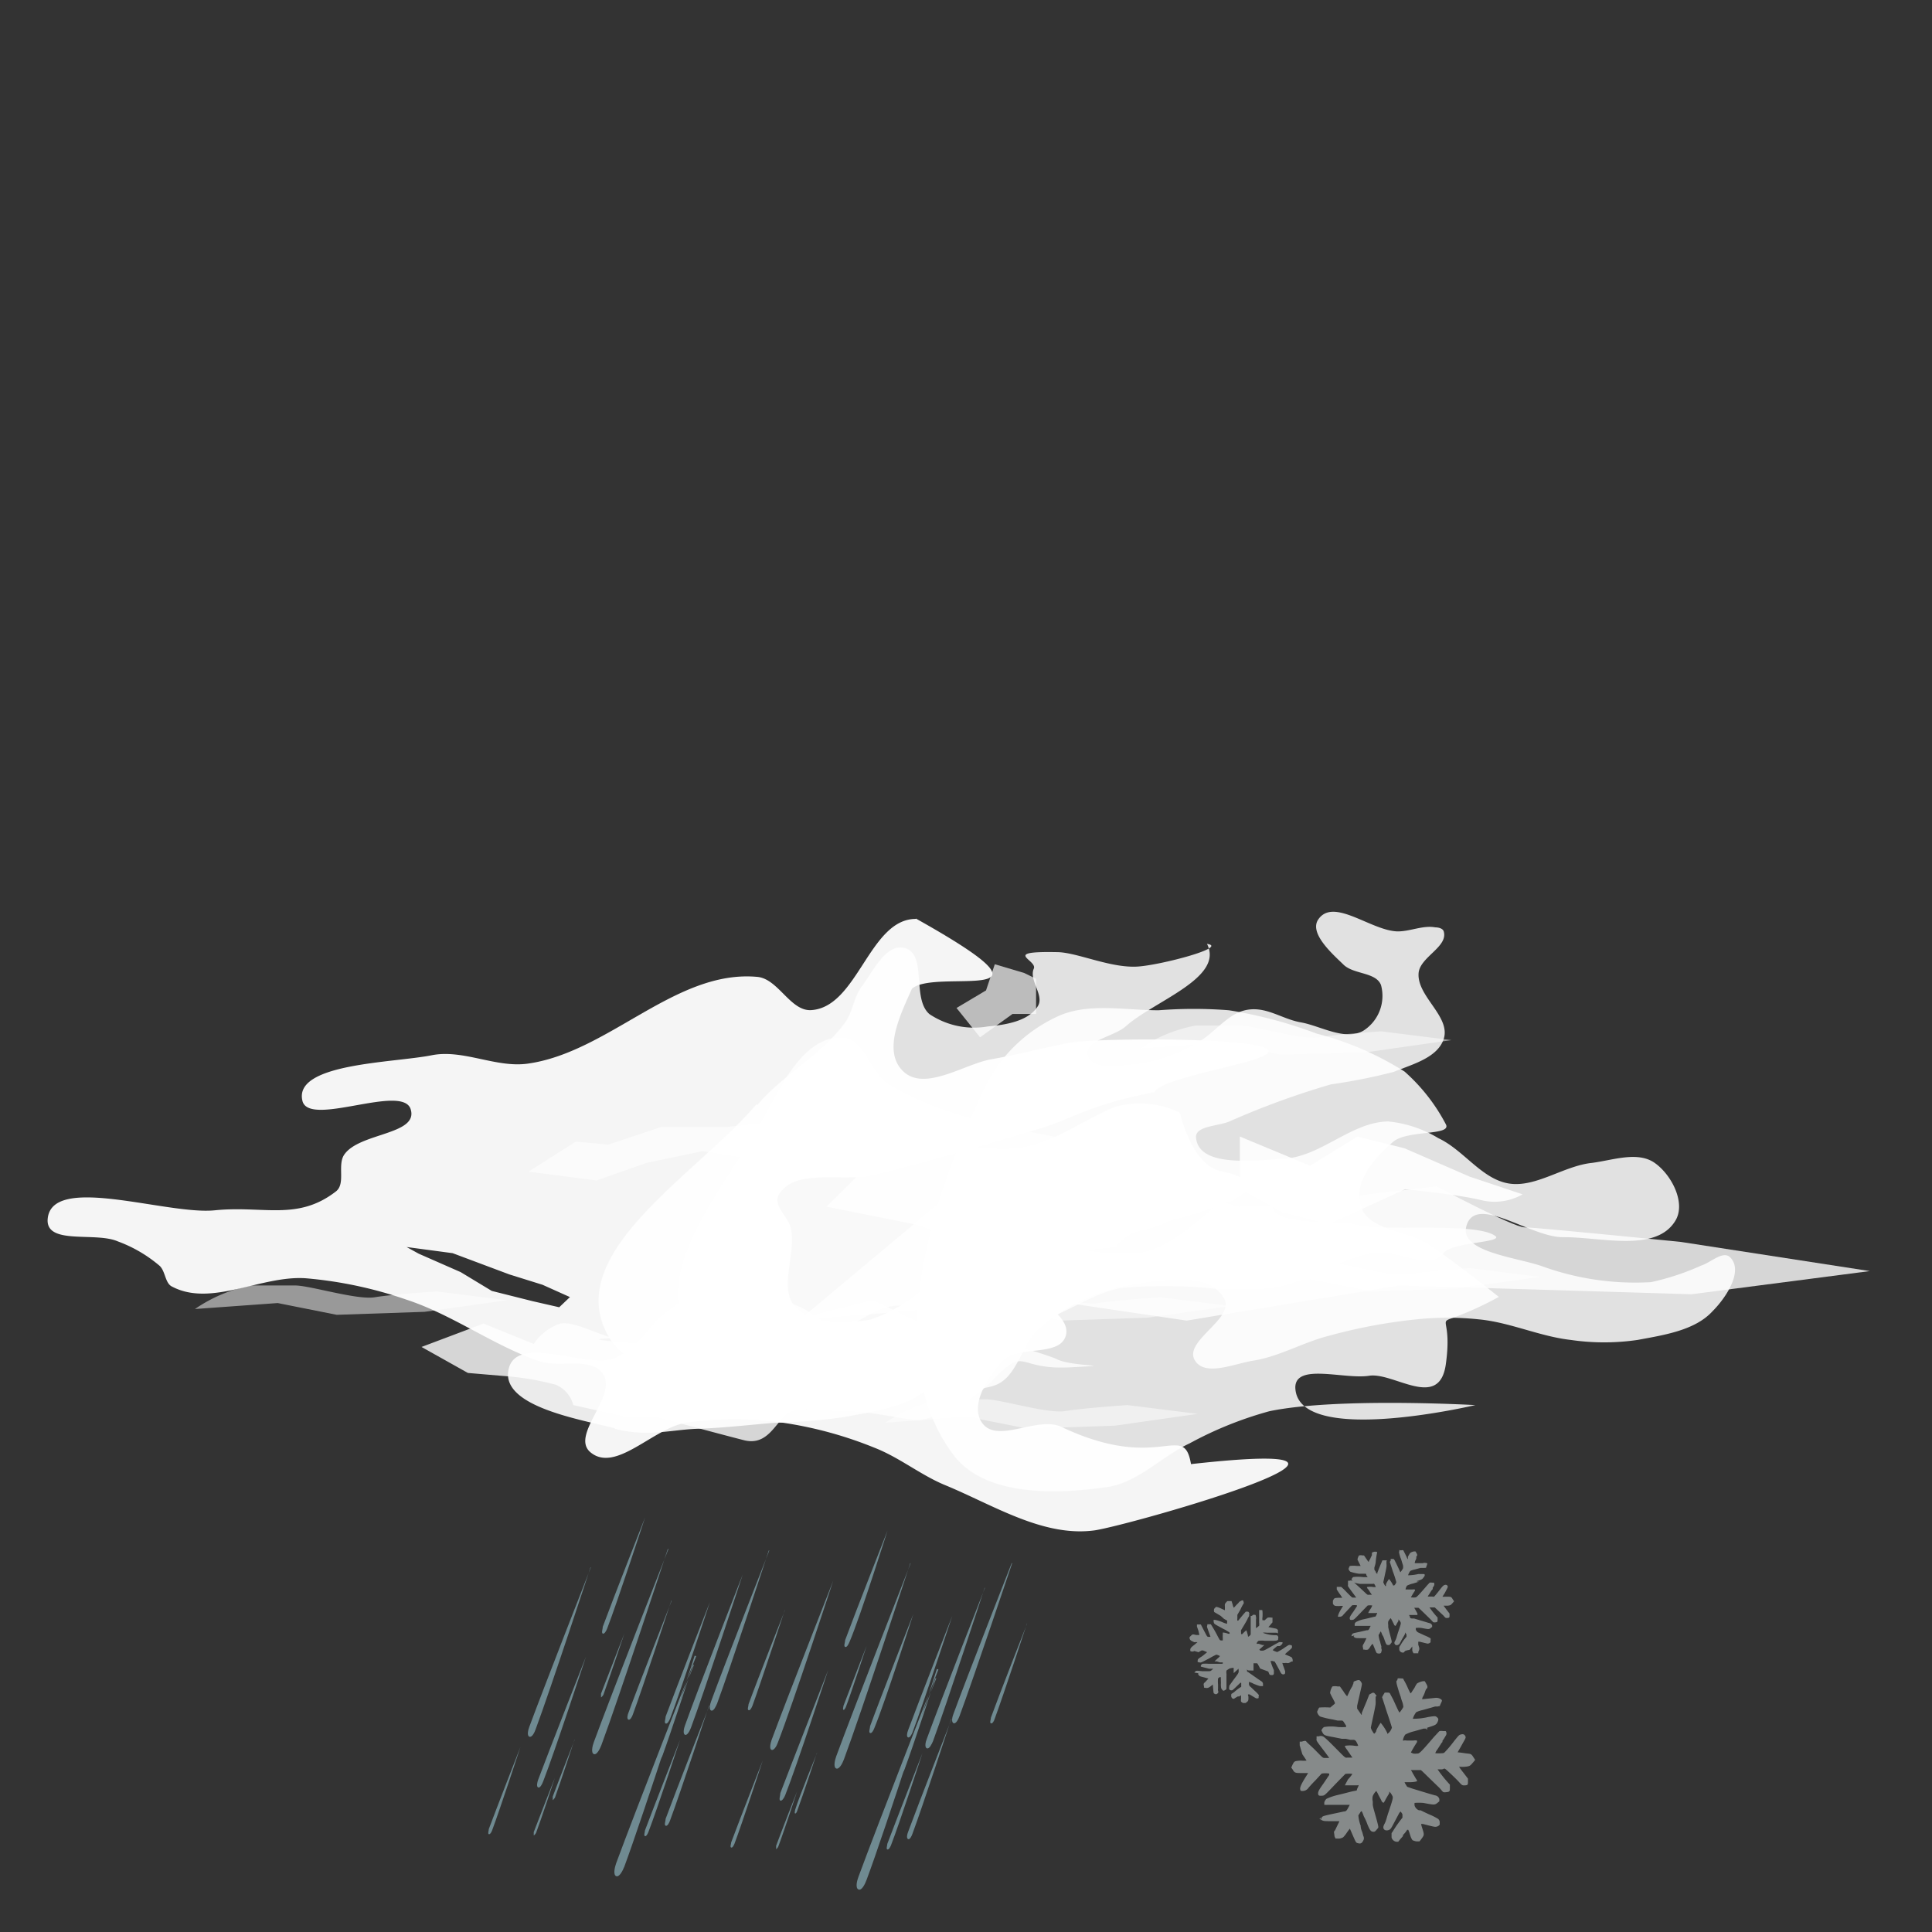 <svg id="svg13195" xmlns="http://www.w3.org/2000/svg" viewBox="0 0 110 110"><rect x="0" y="0" width="110" height="110" fill="#333333" stroke="none"/><defs><style>.cls-1{fill:#520;fill-opacity:0;}.cls-2,.cls-3,.cls-4,.cls-5,.cls-6,.cls-7,.cls-8{fill:#fff;}.cls-2{opacity:0.85;}.cls-10,.cls-2,.cls-3,.cls-4,.cls-5,.cls-6,.cls-7,.cls-8{isolation:isolate;}.cls-3{opacity:0.9;}.cls-4{opacity:0.8;}.cls-5{opacity:0.95;}.cls-10,.cls-6{opacity:0.5;}.cls-7{opacity:0.67;}.cls-8{opacity:0.6;}.cls-9{fill:#6f8a91;}.cls-10{fill:#dbe3e2;}</style></defs><g id="layer1"><g id="sunny_to_cloudy" data-name="sunny to cloudy"><rect id="rect6729" class="cls-1" width="110" height="110"/><g id="g5732"><g id="g5564"><path id="path5566" class="cls-2" d="M54.29,82.84c1.78,2.36,5.79,2.25,8.73,1.83,1.77-.25,3.1-1.74,4.71-2.49a21.16,21.16,0,0,1,4.54-1.83C76.1,79.55,84,80,84,80s-10.15,2.4-10.25-1c0-1.41,2.8-.45,4.2-.67s4,2,4.37-.66-.51-2.33.5-2.67a19.25,19.25,0,0,0,2.52-1.16s-2.62-2.08-4-3c-1.24-.81-3.43-.77-3.86-2.17s.8-2.76,1.84-3.66c.81-.69,3.36-.33,3-1a10.52,10.52,0,0,0-2.35-3,17.53,17.53,0,0,0-5-2.16,25.4,25.4,0,0,0-5-1.33,25.82,25.82,0,0,0-4,0c-1.91,0-4-.44-5.71.33A8.66,8.66,0,0,0,56,62.05C53,68.36,50.09,77.27,54.29,82.84Z" transform="translate(0 0)"/><path id="path5568" class="cls-2" d="M43.12,62.91c1.47-1.74,3.66-2.84,5-4.7.45-.63.49-1.49,1-2.12.62-.85,1.34-2.37,2.37-2.12,1.32.32.4,2.89,1.43,3.77a4.56,4.56,0,0,0,3.33.7c1-.09,2.32-.29,2.85-1.17.36-.61-.53-1.47-.24-2.12.22-.49-1.88-1,1.31-.94,1.14,0,3.06.93,4.63.82,1.37-.1,5.17-1.11,3.92-1.29,1,1.94-3,3.24-4.63,4.7-.68.6-2.36.78-2.14,1.65s1.89.56,2.85.47a9.49,9.49,0,0,0,3.33-1.18c1-.5,1.72-1.67,2.85-1.88s2,.52,3.09.71,2.54,1.08,3.56.47a2.35,2.35,0,0,0,1-2.59c-.28-.75-1.56-.6-2.14-1.17s-2-1.79-1.42-2.59c.88-1.24,3,.67,4.51.7.72,0,1.44-.36,2.14-.23.18,0,.43.06.48.23.26.88-1.34,1.45-1.43,2.36-.12,1.33,1.84,2.48,1.43,3.76-.35,1.08-1.8,1.45-2.85,1.88a32.2,32.2,0,0,1-3.57.71A46.4,46.4,0,0,0,70,63.85c-.65.28-2,.25-1.9.95.19,1.68,3.28,1.27,5,1.17,2.1-.11,3.83-2.09,5.94-2.12a6.78,6.78,0,0,1,2.85.95c1.45.68,2.46,2.32,4,2.58s3.13-1,4.75-1.17c1.18-.15,2.6-.68,3.57,0S96,68.5,95.39,69.5c-1.11,1.84-4.25.92-6.41.94-1.84,0-4.89-2.43-5.47-.7-.51,1.53,2.74,1.82,4.28,2.35A15.54,15.54,0,0,0,94,73a14.2,14.2,0,0,0,2.85-.94c.55-.17,1.26-.88,1.66-.47.76.76-.21,2.27-1,3.06-1,1.1-2.77,1.36-4.27,1.64a13.15,13.15,0,0,1-3.81,0c-1.77-.2-3.45-1-5.22-1.17a17,17,0,0,0-3.57,0,30.47,30.47,0,0,0-5,.94c-1.45.37-2.79,1.17-4.28,1.41-1.09.17-2.73.92-3.32,0-.71-1.1,2.29-2.39,1.66-3.53-.93-1.66-3.81-1-5.7-.71a10.74,10.74,0,0,0-4.76,2.36c-1.09.88-1.28,2.83-2.61,3.29-2.3.8-4.72-1.26-7.13-1.65-5-.8-12.8,3.06-15-1.41-2.26-4.64,5.22-9,8.56-12.94Z" transform="translate(0 0)"/><path id="path5570" class="cls-3" d="M47.06,68.7l5,1,4,1.33,4,.33L63.53,71a2.53,2.53,0,0,1,1.68-1c1.34-.33.67-.33,2-.66a28,28,0,0,0,3-1l1-.66s0-.67-1.68-1-2.35-3.33-2.35-3.33a5.22,5.22,0,0,0-3.7-.33c-1.68.66-3.36,2-5.38,2.33s-6-.67-6-.67l-3,2Z" transform="translate(0 0)"/><path id="path5572" class="cls-4" d="M24,76.69l3.53-1.33,2.86,1.16a2.94,2.94,0,0,1,1.51-1.16c.84-.17,2.52.83,3.19.83s-3.7,0,2,.33,5.54,1,5.37.17S40.34,74,43,74.53l2.69.49,4-1,4.54,2.16,2,.17a18.71,18.71,0,0,1,3.87,1c.84.5,3.86.34.84.5s-2.52-1.16-4.2.5a8,8,0,0,1-4.37,2.5c-.84,0-2.69-.5-4.2-.5s-2.69-.34-3.36.16S43.7,82.34,42.36,82s-5-1.33-5-1.33H35.64l-3-.67a1.71,1.71,0,0,0-1-1.16,15.85,15.85,0,0,0-3-.5l-2-.17Z" transform="translate(0 0)"/><path id="path5574" class="cls-4" d="M53.62,68.37l9.57,1s3.53-1.83,4-1.66,3.36,1,3.36,1,3.69-.16,4.53-.33,6.72-.83,6.72-.83,4.37,2.33,5,2.33,8.9.83,8.9.83l10.76,1.66L96.3,73.69l-10.93-.33-5.71-.17-12.1,2L59.5,74l-14,1.16Z" transform="translate(0 0)"/><path id="path5576" class="cls-4" d="M39.33,76c1.51,2.07,5.21.5,7.73,0,1.43-.28,2.58-1.59,4-1.66s2.86,1.18,4.37,1.33a10.31,10.31,0,0,0,3.36-.33c1.76-.43,3.27-1.66,5-2a27.37,27.37,0,0,1,5,0,21.65,21.65,0,0,0,3.69,0c2-.34,3.73-1.66,5.72-2,1.32-.22,3.22,1.07,4,0,.49-.64,3.58-.59,2.89-1-1.24-.79-6.53-.17-7.93-.63-.91-.29-6.91.33-3.8-2.23-.72-4.14-5.18,4-9,3.89-1.56,0-4.39-.11-4.37-1.66,0-1.3,2.89-.3,3.7-1.33s1.05-2.47.33-3.33c-.86-1-2.71-.07-4-.33-3.23-.64-6.6-1.29-9.41-3-1.08-.66-1.42-2.69-2.69-2.66-2.3,0-3.53,3-4.7,5C41.19,67.66,36.85,72.61,39.33,76Z" transform="translate(0 0)"/><path id="path5578" class="cls-5" d="M52.14,52.32c-2.64,0-3.3,5-5.93,5.19-1.2.1-1.89-1.78-3.09-1.89-4.65-.43-8.46,4.3-13.08,4.94-1.81.25-3.66-.83-5.45-.48-2.19.44-7.9.45-7.37,2.6.37,1.52,5.69-1,6.16.47s-2.92,1.33-3.78,2.59c-.41.6.1,1.66-.48,2.1-2.19,1.69-4.13.79-6.89,1.07s-9.44-2.16-9.52.58c0,1.39,2.75.64,4,1.19a7.83,7.83,0,0,1,2.39,1.4c.33.33.3,1,.71,1.18,2.24,1.17,5.07-.66,7.61-.48A23.65,23.65,0,0,1,23.15,74c2.66.87,5,2.65,7.61,3.52,1.16.37,2.87-.29,3.56.7.87,1.24-1.86,3.47-.71,4.46C35.05,83.9,37.2,81.3,39.08,81a19.65,19.65,0,0,1,5.47,0,22.55,22.55,0,0,1,5.22,1.42c1.42.55,2.62,1.54,4,2.12,2.76,1.13,5.62,3,8.57,2.59,2.19-.34,19.73-5.36,5.47-3.77-.42-2.49-1.77.54-7.38-2.12-1.36-.64-3.67,1-4.52-.24-.7-1,.33-2.62,1.19-3.52s3.21-.21,3.58-1.42c.27-.92-1-1.64-1.67-2.35-.83-.9-1.61-2.25-2.85-2.35-1.55-.12-2.69,1.59-4,2.35a8.49,8.49,0,0,1-2.6,1.42c-1.42.24-3.32.35-4.28-.72s.06-3-.25-4.47c-.14-.65-1-1.28-.71-1.87.89-1.62,3.66-.73,5.47-1.17,3.11-.77,6.2-1.68,9.27-2.6,2.23-.66,2.62-1.3,6.66-2.12.61-1,7.4-1.78,6.4-2.46s-9.82-.61-11.17-.36-3,.69-4.51.95-3.77,1.85-5,.7-.16-3.27.48-4.71c1.32-1.23,9.48,1.18.23-4ZM23.15,71l2.62.35L29,72.56l1.89.59,1.56.7-.61.58-1.53-.35L28,73.5l-1.77-1.07-2.39-1.05Z" transform="translate(0 0)"/><path id="path5580" class="cls-3" d="M35,81.35c1.88.48,3.2.05,4.71,0s3-.23,4.37-.34a34.38,34.38,0,0,0,4-.33c1.41-.27,3.35-.55,4.37-1.33s2.32-1.33,1.68-2.66-4.25-.2-5.71-.67-1.8-1.14-3-1.66S42.34,72.89,41,73s-2,1-3,1.66-1.48,2-3,2.66-5.62-1.44-6.05.67,4.18,2.84,6.05,3.33Z" transform="translate(0 0)"/><path id="path5582" class="cls-3" d="M70.59,64.71l4,1.66,2.69-1.66,2.69.67L83.69,67l3,1a3.21,3.21,0,0,1-2.36.33C83,68,80,67.71,80,67.71l-4.37,2L72.94,69l-2.35-1.33Z" transform="translate(0 0)"/><path id="path5584" class="cls-6" d="M52.27,74.86,57,74.53l3.36.66,5-.17,4.7-.66-4-.5s-2.52.17-3.53.33-3.7-.66-4.54-.66H55.46a8.45,8.45,0,0,0-3.19,1.33Z" transform="translate(0 0)"/><path id="path5586" class="cls-7" d="M54.46,57.39l1.68-1,.5-1.49,1.68.5.67.33v2H57.65L55.8,59.06Z" transform="translate(0 0)"/><path id="path5588" class="cls-6" d="M69.91,73.19l4.71-.33,3.36.67,5-.17,4.71-.66-4-.5s-2.52.16-3.53.33-3.69-.67-4.53-.67H73.11a8.44,8.44,0,0,0-3.2,1.33Z" transform="translate(0 0)"/><path id="path5590" class="cls-6" d="M64.87,59.72l4.71-.33,3.36.66,5-.16,4.7-.67-4-.5s-2.52.17-3.53.34-3.69-.67-4.53-.67H68.07a8.44,8.44,0,0,0-3.2,1.33Z" transform="translate(0 0)"/><path id="path5592" class="cls-6" d="M50.42,81l4.71-.33,3.36.67,5-.17,4.7-.67-4-.5s-2.52.17-3.53.34-3.69-.67-4.53-.67H53.62A8.44,8.44,0,0,0,50.42,81Z" transform="translate(0 0)"/><path id="path5594" class="cls-6" d="M11.1,74.53l4.71-.34,3.36.67,5-.17,4.7-.66-4-.5s-2.52.16-3.53.33-3.69-.67-4.53-.67H14.3a8.41,8.41,0,0,0-3.2,1.34Z" transform="translate(0 0)"/><path id="path5596" class="cls-8" d="M30.09,66.71,32.78,65l1.85.17,3-1h3.7l2.86-.33L42.69,66,40,65.54l-3.19.67-2.85,1Z" transform="translate(0 0)"/></g><g id="g7153"><path id="path7018" class="cls-9" d="M33.36,94.33s-2.08,5.29-2.72,7c-.05.14-.11.39,0,.44s.23-.2.28-.33C31.58,99.76,33.36,94.33,33.36,94.33Z" transform="translate(0 0)"/><path id="path7020" class="cls-9" d="M38.24,91.14s-1.88,4.79-2.46,6.38c-.05.12-.1.35,0,.39s.21-.17.25-.29c.58-1.56,2.19-6.48,2.19-6.48Z" transform="translate(0 0)"/><path id="path7022" class="cls-9" d="M35.55,93s-1,2.58-1.33,3.43c0,.06,0,.19,0,.21s.12-.1.14-.16C34.68,95.59,35.55,93,35.55,93Z" transform="translate(0 0)"/><path id="path7024" class="cls-9" d="M38.06,88.19s-3.24,8.25-4.25,11c-.08.21-.17.61,0,.68s.35-.3.43-.51c1-2.69,3.78-11.16,3.78-11.16Z" transform="translate(0 0)"/><path id="path7026" class="cls-9" d="M39.51,94.79s-1.5,3.82-2,5.09c0,.1-.08.28,0,.31s.17-.14.21-.24c.46-1.24,1.74-5.16,1.74-5.16Z" transform="translate(0 0)"/><path id="path7028" class="cls-9" d="M42.29,89.64S39.76,96.1,39,98.24c-.06.16-.13.47,0,.53s.28-.24.34-.4c.78-2.1,2.95-8.73,2.95-8.73Z" transform="translate(0 0)"/><path id="path7036" class="cls-9" d="M40.42,91.21s-1.92,4.9-2.52,6.52c0,.13-.1.36,0,.4s.21-.17.26-.3C38.77,96.24,40.42,91.21,40.42,91.21Z" transform="translate(0 0)"/><path id="path7038" class="cls-9" d="M43.8,88.28s-2.53,6.44-3.31,8.58c-.06.16-.14.47,0,.53s.27-.24.34-.4c.78-2.1,2.94-8.71,2.94-8.71Z" transform="translate(0 0)"/><path id="path7042" class="cls-9" d="M40.39,97.11s-1.9,4.84-2.49,6.44c0,.12-.1.36,0,.4s.21-.18.25-.3c.59-1.58,2.22-6.54,2.22-6.54Z" transform="translate(0 0)"/><path id="path7044" class="cls-9" d="M44.69,91.68s-1.58,4-2.07,5.35c0,.11-.09.3,0,.34s.18-.15.22-.25c.48-1.31,1.84-5.44,1.84-5.44Z" transform="translate(0 0)"/><path id="path7046" class="cls-9" d="M32.72,99.05s-.95,2.43-1.25,3.24c0,.06,0,.18,0,.2s.1-.09.13-.15c.29-.79,1.11-3.29,1.11-3.29Z" transform="translate(0 0)"/><path id="path7048" class="cls-9" d="M39.64,94.29s-3.48,8.86-4.56,11.8c-.08.23-.18.65,0,.73s.38-.32.47-.55c1.07-2.89,4-12,4-12Z" transform="translate(0 0)"/><path id="path7050" class="cls-9" d="M38.72,99.06s-1.52,3.88-2,5.16c0,.1-.08.29,0,.32s.16-.14.2-.24C37.42,103,38.72,99.06,38.72,99.06Z" transform="translate(0 0)"/><path id="path7056" class="cls-9" d="M29.63,99.47s-1.37,3.51-1.8,4.67c0,.09-.07.26,0,.29s.16-.13.19-.22C28.45,103.07,29.63,99.47,29.63,99.47Z" transform="translate(0 0)"/><path id="path7060" class="cls-9" d="M31.59,101.23s-.91,2.31-1.2,3.08c0,.06,0,.17,0,.19s.1-.08.13-.14C30.81,103.6,31.59,101.23,31.59,101.23Z" transform="translate(0 0)"/><path id="path7070" class="cls-9" d="M33.64,89.24s-2.67,6.82-3.5,9.07c-.07.18-.15.51,0,.57s.3-.25.36-.43c.83-2.22,3.12-9.21,3.12-9.21Z" transform="translate(0 0)"/><path id="path7076" class="cls-9" d="M36.73,86.39s-1.84,4.68-2.41,6.23c0,.12-.09.35,0,.39s.21-.17.25-.29C35.16,91.19,36.73,86.39,36.73,86.39Z" transform="translate(0 0)"/></g><g id="g7153-2" data-name="g7153"><path id="path7018-2" data-name="path7018" class="cls-9" d="M47.15,95.09s-2.07,5.29-2.72,7c0,.14-.1.39,0,.43s.23-.19.28-.32C45.38,100.51,47.15,95.09,47.15,95.09Z" transform="translate(0 0)"/><path id="path7020-2" data-name="path7020" class="cls-9" d="M52,91.9s-1.88,4.79-2.46,6.38c0,.12-.1.35,0,.39s.2-.17.25-.3C50.43,96.81,52,91.9,52,91.9Z" transform="translate(0 0)"/><path id="path7022-2" data-name="path7022" class="cls-9" d="M49.34,93.71s-1,2.57-1.32,3.42c0,.07-.05.19,0,.22s.11-.1.14-.16C48.48,96.35,49.34,93.71,49.34,93.71Z" transform="translate(0 0)"/><path id="path7024-2" data-name="path7024" class="cls-9" d="M51.85,89s-3.23,8.25-4.24,11c-.08.22-.17.62,0,.69s.36-.3.44-.52c1-2.68,3.77-11.15,3.77-11.15Z" transform="translate(0 0)"/><path id="path7026-2" data-name="path7026" class="cls-9" d="M53.31,95.55s-1.5,3.82-2,5.08c0,.1-.08.29,0,.32s.17-.14.2-.24c.47-1.24,1.75-5.16,1.75-5.16Z" transform="translate(0 0)"/><path id="path7028-2" data-name="path7028" class="cls-9" d="M56.08,90.4S53.55,96.86,52.77,99c-.07.17-.14.48,0,.54s.28-.24.35-.4c.78-2.11,2.94-8.73,2.94-8.73Z" transform="translate(0 0)"/><path id="path7036-2" data-name="path7036" class="cls-9" d="M54.22,92s-1.92,4.9-2.52,6.52c-.05.13-.1.36,0,.4s.21-.17.26-.3C52.57,97,54.22,92,54.22,92Z" transform="translate(0 0)"/><path id="path7038-2" data-name="path7038" class="cls-9" d="M57.6,89s-2.53,6.44-3.31,8.57c-.07.17-.14.48,0,.54s.28-.24.34-.4c.78-2.1,3-8.71,3-8.71Z" transform="translate(0 0)"/><path id="path7042-2" data-name="path7042" class="cls-9" d="M54.18,97.87s-1.89,4.84-2.48,6.44c-.05.12-.1.35,0,.4s.21-.18.25-.3c.59-1.58,2.21-6.54,2.21-6.54Z" transform="translate(0 0)"/><path id="path7044-2" data-name="path7044" class="cls-9" d="M58.48,92.44s-1.57,4-2.06,5.35c0,.11-.09.3,0,.33s.18-.14.21-.25c.49-1.31,1.84-5.43,1.84-5.43Z" transform="translate(0 0)"/><path id="path7046-2" data-name="path7046" class="cls-9" d="M46.52,99.81s-1,2.43-1.25,3.24c0,.06-.05.18,0,.2s.1-.09.12-.15c.3-.8,1.12-3.29,1.12-3.29Z" transform="translate(0 0)"/><path id="path7048-2" data-name="path7048" class="cls-9" d="M53.43,95.05s-3.47,8.86-4.55,11.8c-.09.23-.19.65,0,.73s.38-.33.46-.55c1.08-2.89,4-12,4-12Z" transform="translate(0 0)"/><path id="path7050-2" data-name="path7050" class="cls-9" d="M52.52,99.82s-1.52,3.88-2,5.16c0,.1-.08.29,0,.32s.17-.14.21-.24C51.22,103.8,52.52,99.82,52.52,99.82Z" transform="translate(0 0)"/><path id="path7056-2" data-name="path7056" class="cls-9" d="M43.43,100.23s-1.37,3.51-1.8,4.67c0,.09-.08.26,0,.29s.15-.13.19-.22C42.25,103.83,43.43,100.23,43.43,100.23Z" transform="translate(0 0)"/><path id="path7060-2" data-name="path7060" class="cls-9" d="M45.38,102s-.91,2.32-1.19,3.09c0,.06,0,.17,0,.19s.1-.08.12-.14C44.61,104.36,45.38,102,45.38,102Z" transform="translate(0 0)"/><path id="path7070-2" data-name="path7070" class="cls-9" d="M47.44,90s-2.68,6.82-3.51,9.07c-.06.18-.14.51,0,.56s.3-.24.36-.42C45.15,97,47.44,90,47.44,90Z" transform="translate(0 0)"/><path id="path7076-2" data-name="path7076" class="cls-9" d="M50.53,87.15s-1.84,4.68-2.41,6.23c0,.12-.1.35,0,.39s.2-.17.25-.29C49,92,50.53,87.15,50.53,87.15Z" transform="translate(0 0)"/></g><path id="path6396" class="cls-10" d="M68,95.23c.11-.12.06-.12.44-.08l.38,0c.08,0,.11,0,.19-.08l.07-.06-.07,0-.17,0-.47-.12,0,0,0,0,0-.07s.06-.08.1-.09a1.71,1.71,0,0,1,.34,0l.25,0,.37,0s0,0,.12,0,.09-.1,0-.08l-.09,0-.19-.06c-.07,0-.12,0-.12,0l.16-.15a.85.85,0,0,0,.15-.15.6.6,0,0,0-.21-.08,3.94,3.94,0,0,0-.38.2c-.5.26-.49.26-.58.24s-.11,0-.1-.09,0-.1.27-.27l.27-.22a.05.05,0,0,0,0,0l-.23-.1-.09,0-.17.1L68,94a.22.22,0,0,1-.23,0s0,0,0-.06,0-.12.22-.28l.19-.16A.91.91,0,0,0,68,93.5c-.21-.09-.23-.11-.27-.21l0-.08.06-.06c.11-.11.11-.11.31-.06l.19,0-.06-.25-.08-.23,0-.06,0-.06h.07c.1,0,.13,0,.15,0l.18.35c.18.34.17.33.22.35s.14,0,.15,0L68.85,93c-.15-.43-.14-.38-.11-.46l0-.06h.08c.07,0,.09,0,.12,0a7.77,7.77,0,0,1,.4.7c.11.2.11.21.18.22l.1,0,0,0,0-.15a1.37,1.37,0,0,1,0-.18c0-.06,0-.11,0-.12a.94.94,0,0,1,.31.07l.11,0A.56.56,0,0,0,70,93a.1.1,0,0,0,0-.06l-.1-.06-.13-.08-.12-.06-.24-.13c-.29-.16-.29-.16-.31-.29s0,0,0-.09l.08,0a1.94,1.94,0,0,1,.44.14,1,1,0,0,0,.25.08v0a.35.35,0,0,1,0-.12c0-.06,0-.07-.06-.09l-.12-.07L69.5,92l-.37-.22a.31.31,0,0,1,0-.18s.11-.13.12-.11,0,0,0,0,.09,0,.33.12l.16.07v0s0-.11,0-.19a.8.8,0,0,1,0-.16.75.75,0,0,1,.14-.17s.07,0,.17,0l.07,0,.06.19a.6.6,0,0,0,.07.19l.11-.12a1.74,1.74,0,0,1,.14-.14l.06-.08s0,0,.11-.06.12,0,.14.09,0,0-.19.42l-.17.29,0,.09,0,.12a.4.4,0,0,0,0,.12l.05,0,.09-.11.19-.23.15-.17h.06c.08,0,.1,0,.13.07s0,.06,0,.08,0,0,0,.09a.42.42,0,0,1-.07.12c0,.07-.38.67-.39.7s0,.07,0,.12,0,.1,0,.1l.07,0a2.16,2.16,0,0,1,.23-.22,1.58,1.58,0,0,1,.1.37s0,0,0,0a.32.32,0,0,0,.15-.13s0-.26,0-.54V92l.07,0,.06-.06.08,0c.07,0,.07,0,.09.11s0,.12,0,.17l0,.29a1.83,1.83,0,0,0,0,.19,1.1,1.1,0,0,0,.18-.14.49.49,0,0,0,0-.17v-.42c0-.21,0-.29,0-.3l0,0s0,0,.1,0,.08,0,.09.08a2.12,2.12,0,0,1,0,.33.47.47,0,0,0,0,.17l.06,0,.07,0s0,0,.07-.07l.1-.08a.69.69,0,0,1,.21,0h.06l0,.09c0,.09,0,.14,0,.18l-.06.07-.1.12s-.07.07-.07.08l0,0,.39.08a.21.21,0,0,1,.15.09c0,.06,0,.06,0,.15s0,0-.12,0h-.51a.81.81,0,0,0-.23,0A.74.74,0,0,0,72,93a2,2,0,0,0,.51.1c.2,0,.23,0,.26.08s0,.08,0,.15-.1.09-.28.09-.12,0-.12,0,0,0,0,0,0,0,0,0h-.37a1.11,1.11,0,0,0-.32,0c-.08,0-.17.19-.11.17l.1,0,.2.07.12,0a.12.12,0,0,1,0,0l-.29.26s0,0,.06.06l.13,0c.06,0,.09,0,.69-.35l.24-.13a.22.22,0,0,1,.11,0c.07,0,.08,0,.09,0a.15.15,0,0,1-.07.15l-.08.07-.07,0s0,0,0,0,0,0,0,0l-.08,0-.17.14-.09.09a.78.78,0,0,0,.2.09.08.08,0,0,0,.1,0,3.1,3.1,0,0,0,.38-.23c.24-.16.24-.16.31-.15s.11,0,.11.09,0,.08-.24.29a1.3,1.3,0,0,0-.16.15s0,0,.21.09.19.08.23.22l0,.1-.07,0c-.16.1-.17.1-.31.08a.72.72,0,0,1-.21,0h0a1.92,1.92,0,0,0,.08.24l.08.23,0,.08c0,.09-.07.11-.13.1s-.1-.05-.16-.17-.24-.45-.29-.53,0,0-.13-.06l-.12,0a3.25,3.25,0,0,0,.19.52l0,.08,0,.09c0,.11-.07.12-.16.11s-.08,0-.16-.2L71.75,95c-.16-.3-.16-.29-.18-.3l-.1,0h-.1s0,.06,0,.12,0,.15,0,.2,0,.08,0,.09-.08,0-.24,0S71,95,71,95a.51.51,0,0,0,0,.1c0,.07,0,.08.06.1l.1.07.2.14.27.19.18.12a.19.19,0,0,1,.1.17V96l-.08,0c-.1,0-.12,0-.45-.13a1,1,0,0,0-.27-.11v.09a.2.2,0,0,0,.09.19l0,0,.22.21a2.45,2.45,0,0,1,.24.24.11.11,0,0,1,0,.1c0,.06,0,.07,0,.09a.18.18,0,0,1-.17,0l-.35-.21s0,0-.06,0,0,.08,0,.15c0,.23,0,.22-.16.34l-.06,0-.09,0a.38.38,0,0,1-.11-.08.33.33,0,0,1,0-.14v-.22s0,0,0,0l-.11.07-.08,0s0,0,0,0l-.12.07-.09.06-.06,0a.18.18,0,0,1-.1-.18c0-.08,0-.1.07-.13l.1-.07a2.76,2.76,0,0,1,.4-.3s0,0,0-.12,0-.1,0-.11l-.05,0-.32.31c-.1.09-.13.12-.17.12s-.11,0-.14-.06,0-.11,0-.2l.25-.35c.23-.3.28-.38.28-.43a.27.27,0,0,0,0-.12l0-.07,0,0-.07.06-.11.1-.1.09s0,0,0-.11,0-.12,0-.19A.81.81,0,0,0,70,95s-.15.09-.17.12a.55.55,0,0,0,0,.18.58.58,0,0,1,0,.1c0,.08,0,.31,0,.56s0,.22-.07.26-.1.07-.16,0-.08-.07-.09-.3a1.41,1.41,0,0,0,0-.22s0-.09,0-.13,0-.13-.08-.07l-.08.06a1.84,1.84,0,0,0,0,.35c0,.11,0,.22,0,.23a.38.38,0,0,0,0,.12.14.14,0,0,1,0,.13c-.08.08-.12.09-.19.05s-.06,0-.09-.32,0-.24,0-.22l-.13.1a.56.56,0,0,1-.14.09.28.28,0,0,1-.2,0l-.05,0V96a.2.2,0,0,1,0-.17l.06-.05.12-.13s.07-.07.07-.08l-.25-.07c-.25-.06-.27-.07-.32-.16s0,0,0-.07Z" transform="translate(0 0)"/><path id="path6400" class="cls-10" d="M76.94,93.16c.07-.17,0-.15.44-.24l.43-.1c.09,0,.12,0,.18-.15l.05-.1h-.29l-.55,0-.07,0,0,0,0-.1a.18.18,0,0,1,.08-.12,1.68,1.68,0,0,1,.36-.14l.27-.06.41-.1c.06,0,.07,0,.12-.11s.06-.13,0-.1h-.47a1.34,1.34,0,0,1,.12-.22.78.78,0,0,0,.11-.21.78.78,0,0,0-.26,0l-.34.35c-.45.47-.44.46-.54.47s-.13,0-.14-.07,0-.12.2-.39l.21-.32s0-.05,0-.05a.86.86,0,0,0-.28,0l-.08.09-.15.16-.27.29a.24.24,0,0,1-.23.11s-.06,0-.07,0,0-.13.14-.37.15-.24.15-.24a.83.83,0,0,0-.21,0c-.26,0-.29,0-.37-.13l0-.07,0-.1c.08-.16.07-.15.31-.17l.22,0a1.73,1.73,0,0,0-.16-.24l-.15-.23v-.15l.08,0c.11,0,.15,0,.17,0a3.81,3.81,0,0,1,.32.31c.31.31.3.3.36.3h.18l-.2-.27c-.31-.42-.28-.37-.27-.46V90l.09,0a.17.17,0,0,1,.14,0s.3.26.68.62c.19.18.2.19.27.18h.18l-.1-.14a1.24,1.24,0,0,0-.11-.17c-.06-.06-.08-.11-.07-.13a1,1,0,0,1,.37,0h.13a.6.6,0,0,0-.09-.18.08.08,0,0,0-.07,0l-.13,0-.17,0-.15,0-.3,0c-.37-.07-.37-.08-.44-.21s0-.05,0-.11a.23.23,0,0,1,.07-.07,2.26,2.26,0,0,1,.52,0,1.72,1.72,0,0,0,.3,0s0,0,0,0l-.08-.11c0-.07,0-.08-.09-.08l-.15,0-.19,0a3,3,0,0,1-.47-.11.28.28,0,0,1-.11-.17s.07-.18.08-.16h0a1.58,1.58,0,0,1,.41,0l.2,0,0,0-.1-.2-.08-.16a.54.54,0,0,1,.09-.24.44.44,0,0,1,.2,0h.08l.13.19c.07.1.13.19.14.18s0-.07.08-.16a1,1,0,0,1,.1-.21l0-.1c0-.06,0-.07.1-.1s.13,0,.18,0,0,0-.06.52c0,.15-.07.32-.08.38l0,.11.08.12c0,.07.08.12.09.11s0,0,0-.06a1.16,1.16,0,0,0,.06-.15l.13-.32.1-.23.07,0c.07,0,.1,0,.16,0s0,0,0,.08,0,.07,0,.12a.65.65,0,0,1,0,.16c0,.08-.18.86-.18.89a1,1,0,0,0,.06.13c.06.09.06.1.09.08a.28.28,0,0,0,0-.08c0-.07.17-.31.17-.32a1.44,1.44,0,0,1,.24.37s0,0,.06,0a.4.4,0,0,0,.12-.19,5.89,5.89,0,0,0-.19-.59l-.18-.56.05-.08,0-.09h.09c.09,0,.09,0,.14.09l.09.18.14.29.09.2a1.39,1.39,0,0,0,.15-.22.46.46,0,0,0,0-.18l-.06-.19a2,2,0,0,0-.09-.26c-.07-.23-.09-.33-.06-.35s0,0,0-.05,0,0,.11,0a.17.17,0,0,1,.12,0l.17.34a.61.61,0,0,0,.09.17.3.3,0,0,0,0-.07l0-.08s0,0,.06-.1a.81.81,0,0,1,.08-.12.56.56,0,0,1,.22-.08h.07l.05.08c.06.1.07.16,0,.21l0,.09a.56.56,0,0,1-.07.17c0,.06-.05.11,0,.12h0l.44,0a.3.3,0,0,1,.21,0c.06,0,.06,0,0,.17s0,.07-.11.1l-.1,0-.13,0-.33.09a1,1,0,0,0-.25.08.75.75,0,0,0-.13.25,2.69,2.69,0,0,0,.58-.07c.24,0,.27,0,.32,0s.08.07,0,.17-.07.12-.27.19-.12,0-.12.07,0,.06,0,0,0,0,0,0H80.8l-.35.11a1.43,1.43,0,0,0-.34.12c-.06.08-.11.26-.06.22a.44.44,0,0,1,.12,0h.24a.42.42,0,0,1,.15,0l0,.07a3.85,3.85,0,0,0-.23.38s0,0,.08,0a.42.42,0,0,0,.16,0c.07,0,.09,0,.62-.61.1-.12.2-.22.21-.23a.33.33,0,0,1,.13,0c.08,0,.1,0,.11,0a.17.17,0,0,1,0,.18.52.52,0,0,1-.07.11.22.22,0,0,1,0,.08l0,0s0,0,0,0,0,0-.07.08l-.13.21a.89.89,0,0,0-.08.13l.26,0a.13.13,0,0,0,.11,0c.07-.08.16-.18.32-.39s.21-.25.28-.27.13,0,.16.06,0,.09-.16.4c-.07.11-.13.2-.13.21s.06,0,.27,0,.23,0,.32.16l.07.1-.06.07c-.13.15-.14.16-.3.18l-.24,0h0l.17.23.17.22v.09c0,.12,0,.15-.11.16s-.12,0-.23-.13l-.5-.47s-.06,0-.16,0-.14,0-.14,0a5.23,5.23,0,0,0,.39.5l.07.07,0,.11c0,.13,0,.16-.13.17s-.11,0-.25-.15l-.42-.41c-.28-.27-.27-.26-.3-.27h-.12c-.12,0-.13,0-.11,0l.07.12.11.2a.28.28,0,0,1,0,.09s-.08,0-.28,0-.19,0-.19,0a.29.29,0,0,0,.05.1c0,.07,0,.08.1.1l.13,0,.26.08.37.11.23.07a.2.2,0,0,1,.17.14l0,.08-.08.06c-.09.08-.11.08-.52,0a1.29,1.29,0,0,0-.33,0s0,.05,0,.09a.28.28,0,0,0,.17.18s0,0,0,0l.32.15a2.24,2.24,0,0,1,.35.17.23.23,0,0,1,0,.11c0,.06,0,.08,0,.11a.23.23,0,0,1-.18.08l-.45-.11h-.07s0,.09,0,.17c.08.25.08.24,0,.42l0,.07-.12,0-.15,0a.71.71,0,0,1-.07-.15c0-.06,0-.14,0-.16l0-.08s0,0,0,0l-.09.12-.07.08s0,0,0,0A.84.84,0,0,0,80,94l-.08.09-.08,0a.21.21,0,0,1-.17-.16c0-.09,0-.11,0-.16l.08-.12a2.76,2.76,0,0,1,.33-.46s0,0,0-.13L80,92.94s0,0,0,.06-.15.27-.24.45-.1.17-.14.19a.15.15,0,0,1-.18,0c-.06-.07-.07-.11,0-.23s.09-.26.16-.47c.14-.41.17-.5.15-.56a.75.75,0,0,0-.07-.12l-.06-.06,0,0,0,.09-.09.15a.92.92,0,0,1-.07.13s-.07,0-.1-.1l-.1-.2a1.45,1.45,0,0,0-.08-.14.78.78,0,0,0-.14.19.65.65,0,0,0,0,.2s0,.06,0,.11.08.35.15.62.06.24,0,.32-.08.1-.16.09-.1,0-.2-.29-.09-.21-.1-.24a.53.53,0,0,1-.06-.13c-.06-.14-.06-.14-.12,0l-.06.09a1.53,1.53,0,0,0,.09.39,2.35,2.35,0,0,0,.07.26.45.45,0,0,0,0,.13.18.18,0,0,1,0,.16c0,.11-.1.13-.19.11s-.08,0-.2-.3-.11-.25-.13-.23a.69.69,0,0,0-.12.16.82.82,0,0,1-.12.15.45.45,0,0,1-.22,0h-.06l0-.09a.22.22,0,0,1,0-.19s0,0,.05-.08l.09-.18.05-.11h-.29c-.3,0-.32,0-.41-.06s0,0,0-.09Z" transform="translate(0 0)"/><path id="path6400-2" data-name="path6400" class="cls-10" d="M75.19,103.65c.1-.26,0-.22.66-.37l.66-.14c.13,0,.17-.06.26-.23l.08-.15h-.43l-.84,0a.29.29,0,0,1-.1,0l-.08,0,0-.14a.46.46,0,0,1,.12-.2,3.14,3.14,0,0,1,.56-.2l.41-.1c.32-.08.41-.11.62-.15s.1,0,.18-.16.08-.2,0-.16l-.15,0h-.57l.18-.34A2,2,0,0,0,77,101a1.38,1.38,0,0,0-.4,0s-.25.25-.52.53c-.68.71-.66.7-.81.71s-.21,0-.22-.1,0-.18.3-.59l.33-.49s0-.07,0-.08a1.24,1.24,0,0,0-.43,0l-.13.14-.22.24c-.16.16-.27.28-.4.43a.4.4,0,0,1-.36.18c-.08,0-.09,0-.11-.08s0-.2.22-.57l.23-.37-.33,0c-.39,0-.44,0-.55-.2l-.08-.11.06-.14c.12-.24.11-.23.48-.26a1.43,1.43,0,0,0,.33,0s-.11-.17-.24-.36L74,99.37v-.21l.12,0c.17-.05.22-.06.26,0s.29.27.49.47c.46.47.44.45.53.46h.28s-.13-.19-.3-.41c-.47-.62-.43-.56-.42-.7v-.12l.13,0a.28.28,0,0,1,.22,0c.07,0,.46.39,1,.94.28.28.3.29.4.27H77l-.15-.22-.18-.26c-.07-.09-.11-.16-.09-.19a1.69,1.69,0,0,1,.56,0,.67.67,0,0,0,.19,0,1.09,1.09,0,0,0-.13-.27.19.19,0,0,0-.11-.07l-.2,0-.26-.06-.23,0-.45-.09c-.56-.1-.57-.11-.67-.3s0-.09,0-.17a.29.29,0,0,1,.11-.11,2.42,2.42,0,0,1,.79,0,4,4,0,0,0,.46,0s0,0,0-.08l-.11-.17c-.06-.1-.08-.11-.14-.12l-.24,0-.27-.06a5.18,5.18,0,0,1-.72-.17.45.45,0,0,1-.17-.27s.11-.26.13-.24h0a4.27,4.27,0,0,1,.62,0L76,97l0-.07s-.09-.18-.15-.29-.12-.24-.12-.25a.87.87,0,0,1,.13-.37.69.69,0,0,1,.3,0h.13l.2.28a1.53,1.53,0,0,0,.21.28s.06-.11.12-.25A3.11,3.11,0,0,1,77,96a1.66,1.66,0,0,1,.06-.16c0-.09,0-.1.15-.15s.2-.06.28.07.07.07-.09.79l-.13.57,0,.16.13.19c.07.1.12.18.13.17a.22.22,0,0,0,0-.1l.09-.22.2-.48.14-.36.11-.06c.12-.07.16-.06.25.06s.06.08,0,.12a1.3,1.3,0,0,1,0,.19,1.14,1.14,0,0,1,0,.23c0,.13-.27,1.3-.27,1.35a.61.61,0,0,0,.09.2c.09.15.09.15.13.12a.52.52,0,0,0,.08-.11c0-.11.25-.48.26-.49a2.72,2.72,0,0,1,.37.57c0,.07,0,.07.09,0a.69.69,0,0,0,.18-.3s-.13-.43-.29-.89l-.27-.84.07-.13.08-.13.14,0c.13,0,.14,0,.2.13l.14.26.21.46a2.64,2.64,0,0,0,.15.29,1.77,1.77,0,0,0,.22-.32,1.07,1.07,0,0,0-.06-.29,2.27,2.27,0,0,1-.09-.29s-.07-.19-.13-.39-.15-.49-.1-.52a.28.28,0,0,0,.05-.08c0-.07,0-.07.17-.06s.15,0,.18.08a4,4,0,0,1,.26.52c.08.16.12.25.14.25a.49.49,0,0,0,.08-.11l.08-.12a.89.89,0,0,0,.09-.15,1,1,0,0,1,.11-.18,1,1,0,0,1,.34-.13l.1,0,.08.14c.09.15.1.23,0,.31a1,1,0,0,0-.06.14,1.83,1.83,0,0,1-.1.25.4.4,0,0,0-.07.18.19.19,0,0,0,.08,0l.67-.07a.48.48,0,0,1,.31.07c.09.07.09.07,0,.26s0,.11-.17.16l-.15,0-.2.06-.5.14a1.94,1.94,0,0,0-.37.12,1.08,1.08,0,0,0-.2.38,3.82,3.82,0,0,0,.88-.1c.36-.06.41-.06.48,0s.13.1.06.26-.11.19-.42.29-.18.07-.17.11-.05.08-.07,0a0,0,0,0,0-.06,0l-.09,0-.53.15a2.09,2.09,0,0,0-.51.19c-.1.13-.18.4-.09.34a.37.37,0,0,1,.17,0h.37a.66.66,0,0,1,.22,0s0,.06,0,.09a6.74,6.74,0,0,0-.35.59s0,0,.13.06a.87.87,0,0,0,.23,0c.11,0,.15,0,.94-.93.16-.17.3-.33.33-.35a.64.64,0,0,1,.2,0c.11,0,.14,0,.15,0a.22.22,0,0,1,0,.27l-.1.17-.08.11a.17.17,0,0,0,0,.07s0,0,0,0a.42.42,0,0,0-.1.13l-.2.31a.56.56,0,0,0-.11.2,2.19,2.19,0,0,0,.39,0,.18.18,0,0,0,.16-.07,6.11,6.11,0,0,0,.49-.58c.31-.39.31-.39.43-.42s.19,0,.24.1,0,.13-.25.59l-.19.33s.08,0,.41.05.35,0,.49.23l.1.15-.09.11c-.2.24-.22.25-.46.28a2.11,2.11,0,0,1-.37,0h0a4.17,4.17,0,0,0,.25.34l.26.34,0,.15c0,.18,0,.22-.16.23s-.18,0-.35-.19-.63-.62-.75-.72-.1,0-.25,0h-.22a7.27,7.27,0,0,0,.6.76l.1.11,0,.17c0,.2,0,.24-.21.26s-.16,0-.37-.23l-.64-.62c-.43-.42-.41-.4-.45-.41H80.5c-.18,0-.19,0-.17,0a1.36,1.36,0,0,1,.11.19l.17.29a.54.54,0,0,1,.08.15s-.12.06-.42.06-.3,0-.3,0a.56.56,0,0,0,.08.15c.06.11.07.12.15.14l.2.07.39.12.56.17.35.1a.29.29,0,0,1,.25.21l0,.13-.11.09c-.15.12-.18.12-.8,0a3,3,0,0,0-.5,0,.54.54,0,0,0,0,.15.42.42,0,0,0,.25.27l.09,0s.22.11.48.23a3.26,3.26,0,0,1,.52.26.27.27,0,0,1,.09.16c0,.1,0,.12,0,.17a.31.31,0,0,1-.26.12c-.08,0-.35-.07-.69-.16-.06,0-.11,0-.11,0a2.25,2.25,0,0,0,.07.25c.12.38.12.37-.08.64l-.08.1-.18,0a.8.8,0,0,1-.22-.07.84.84,0,0,1-.11-.22l-.08-.25-.05-.12s0,0-.06,0a1.29,1.29,0,0,1-.13.18l-.11.12s0,0,0,.06l-.15.17-.12.15-.12,0a.34.34,0,0,1-.26-.24c0-.14,0-.17,0-.25a1.4,1.4,0,0,0,.12-.18,7.79,7.79,0,0,1,.5-.7s0,0,0-.19a.6.6,0,0,0-.11-.16s0,0-.07.08l-.36.68c-.11.21-.15.25-.21.28s-.19.06-.27,0-.1-.16,0-.34.13-.4.24-.7c.21-.63.25-.77.22-.86a1.3,1.3,0,0,0-.11-.19l-.08-.09,0,.08a.5.5,0,0,1-.07.13l-.14.24a.9.9,0,0,1-.11.19s-.09,0-.14-.15l-.16-.3a1.32,1.32,0,0,0-.12-.22.82.82,0,0,0-.2.29.65.65,0,0,0,0,.31l0,.17c0,.13.13.52.24.94s.09.36,0,.47-.13.16-.24.14-.16-.07-.31-.43a2.56,2.56,0,0,0-.16-.37.9.9,0,0,1-.08-.19c-.09-.22-.09-.22-.18-.08l-.09.14a2.23,2.23,0,0,0,.13.59c0,.19.1.37.1.39l.05.19a.26.26,0,0,1,0,.26c-.08.16-.15.19-.28.16s-.12,0-.32-.46-.16-.38-.19-.34a1.91,1.91,0,0,0-.17.23,1.48,1.48,0,0,1-.19.23.56.56,0,0,1-.33.07h-.1l-.06-.13c0-.13-.06-.26,0-.3a.44.44,0,0,0,.07-.12l.13-.27a1.42,1.42,0,0,0,.08-.17l-.44,0c-.45,0-.48,0-.63-.1s0,0,0-.13Z" transform="translate(0 0)"/></g></g></g></svg>